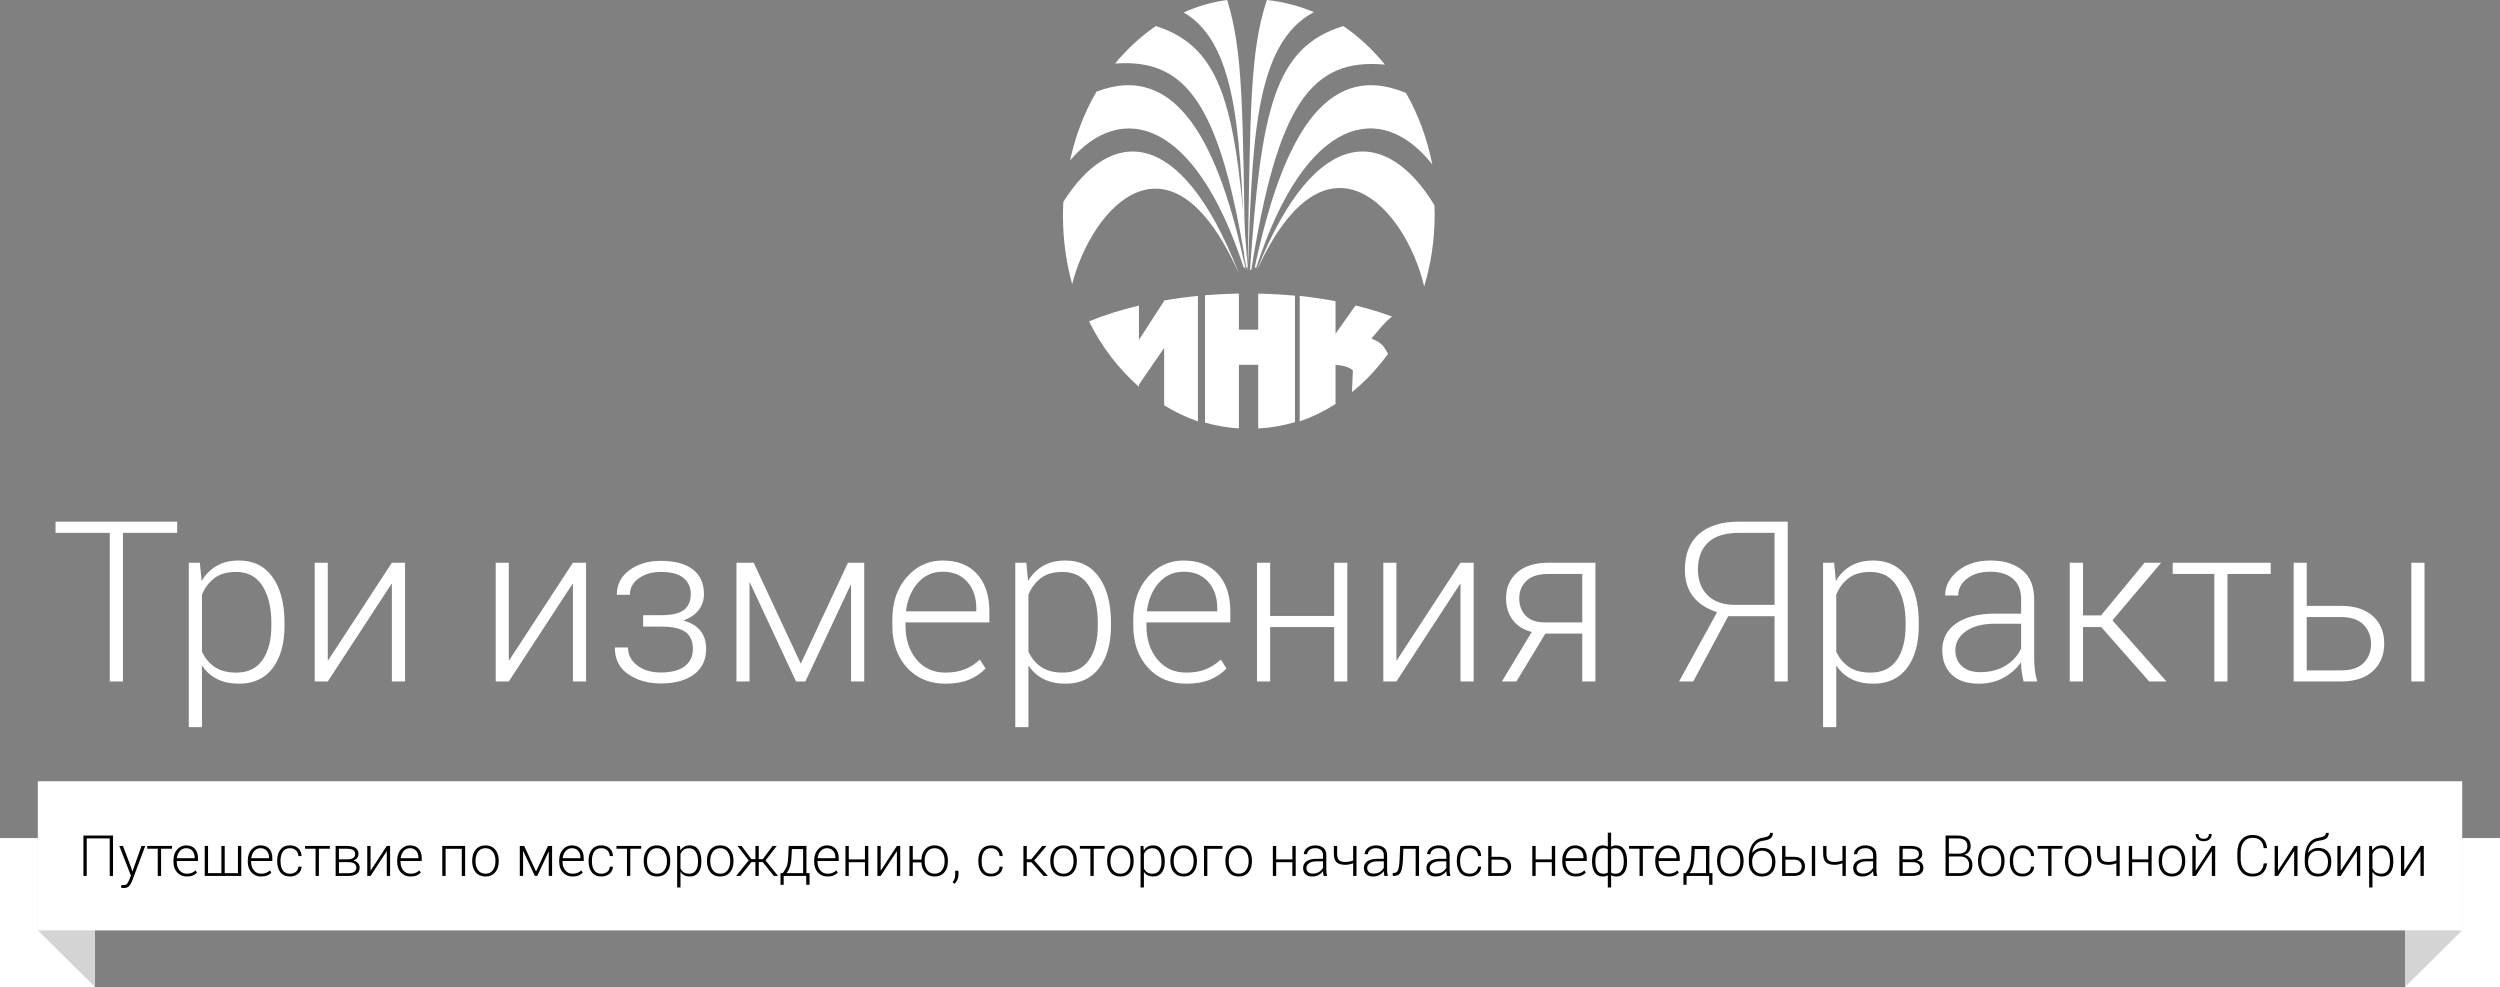 <?xml version="1.0" encoding="UTF-8"?>
<svg width="1056px" height="417px" viewBox="0 0 1056 417" version="1.1" xmlns="http://www.w3.org/2000/svg" xmlns:xlink="http://www.w3.org/1999/xlink">
    <rect x="0" y="0" width="1056" height="417" fill="#808080" stroke="none"/>
    <!-- Generator: Sketch 3.8.3 (29802) - http://www.bohemiancoding.com/sketch -->
    <title>logo_title</title>
    <desc>Created with Sketch.</desc>
    <defs></defs>
    <g id="new" stroke="none" stroke-width="1" fill="none" fill-rule="evenodd">
        <g id="logo_title">
            <g id="logo_left_inv" transform="translate(449, 0)" fill="#FFFFFF">
                <path d="M42.729,126.917 L42.729,127.125 L32.086,143.585 L32.086,129.079 C24.39,130.895 17.3,133.136 11,135.751 C16.368,146.522 23.559,155.913 32.086,163.366 L32.086,162.452 L42.729,146.984 L42.729,171.207 C47.251,173.985 52.021,176.258 57,178 L57,125 C52.097,125.482 47.33,126.128 42.729,126.917" id="Fill-2"></path>
                <path d="M82.465,124.02 L82.465,139.256 L74.306,139.256 L74.306,124 C69.438,124.085 64.664,124.31 60,124.687 L60,178.514 C64.619,179.823 69.398,180.656 74.306,180.962 L74.306,154.091 L82.465,154.091 L82.465,181 C87.8,180.708 92.992,179.792 98,178.31 L98,124.891 C92.954,124.436 87.773,124.132 82.465,124.02" id="Fill-3"></path>
                <path d="M122.448,156.611 L122.077,165.629 C127.74,161.053 132.855,155.612 137.308,149.471 C135.628,146.391 134.659,144.651 130.261,143.014 C133.947,138.776 135.497,136.454 139,133.695 C134.208,131.935 129.048,130.373 123.573,129.04 L115.13,140.959 L115.13,127.225 C110.278,126.301 105.218,125.555 100,125 L100,178 C105.297,176.162 110.363,173.703 115.13,170.652 L115.13,154.121 C118.442,154.309 121.202,155.212 122.448,156.445 L122.448,156.611" id="Fill-4"></path>
                <path d="M78.079,114 C80.071,61.201 80.492,18.51 106,5.112 C99.698,2.492 93.035,0.751 86.112,0 C78.959,21.923 79.163,45.324 78,114 L78.079,114" id="Fill-5"></path>
                <path d="M79,114 L79.546,114 C90.613,44.397 104.713,24.352 136,27.301 C130.853,20.952 124.935,15.449 118.416,11 C89.192,19.975 83.74,46.316 79,114" id="Fill-6"></path>
                <path d="M76.928,114 L77,114 C75.908,45.384 76.097,21.921 69.369,0 C62.976,0.845 56.821,2.641 51,5.255 C74.658,18.954 75.056,61.494 76.928,114" id="Fill-7"></path>
                <path d="M81,113 L81.657,113 C102.647,48.546 134.578,42.234 156,69.476 C153.873,58.53 150.048,48.322 144.873,39.254 C110.05,24.763 92.202,60.327 81,113" id="Fill-8"></path>
                <path d="M156.923,86.724 C137.124,54.087 107.084,51.319 82,113.793 L82.092,113.793 C111.231,50.446 144.787,87.871 152.565,121 C155.441,111.494 157,101.281 157,90.648 C157,89.325 156.974,88.031 156.923,86.724" id="Fill-9"></path>
                <path d="M74,114.657 C49.368,52.306 19.973,53.83 0.152,85.264 C0.055,87.201 0,89.145 0,91.112 C0,101.191 1.364,110.901 3.869,120 C12.481,86.83 45.321,51.489 73.908,114.657 L74,114.657" id="Fill-10"></path>
                <path d="M77.46,113 L78,113 C73.286,46.395 67.885,20.128 39.225,11 C32.859,15.361 27.062,20.703 22,26.858 C52.587,24.516 66.501,44.758 77.46,113" id="Fill-11"></path>
                <path d="M76.338,113 L77,113 C65.876,61.017 48.273,25.707 14.154,38.706 C9.066,47.451 5.259,57.24 3,67.76 C24.518,42.548 55.691,49.953 76.338,113" id="Fill-12"></path>
            </g>
            <path d="M74.836,225.08 L51.93,225.08 L51.93,287.861 L46.366,287.861 L46.366,225.08 L23.461,225.08 L23.461,220.35 L74.836,220.35 L74.836,225.08 Z M120.183,264.167 C120.183,271.802 118.514,277.815 115.175,282.204 C111.837,286.594 107.123,288.788 101.033,288.788 C97.448,288.788 94.364,288.147 91.783,286.864 C89.202,285.581 87.092,283.719 85.454,281.277 L85.315,281.323 L85.315,307.15 L79.751,307.15 L79.751,237.692 L84.434,237.692 L85.129,245.249 L85.222,245.296 C86.891,242.545 89.017,240.435 91.598,238.967 C94.179,237.498 97.293,236.764 100.941,236.764 C107.092,236.764 111.837,239.121 115.175,243.835 C118.514,248.549 120.183,255.002 120.183,263.194 L120.183,264.167 Z M114.619,263.194 C114.619,256.702 113.375,251.478 110.886,247.521 C108.398,243.565 104.666,241.586 99.689,241.586 C95.887,241.586 92.842,242.46 90.554,244.206 C88.267,245.953 86.52,248.279 85.315,251.184 L85.315,275.249 C86.613,278.062 88.437,280.241 90.786,281.787 C93.136,283.332 96.134,284.105 99.781,284.105 C104.727,284.105 108.437,282.32 110.91,278.75 C113.383,275.18 114.619,270.319 114.619,264.167 L114.619,263.194 Z M165.53,237.692 L171.094,237.692 L171.094,287.861 L165.53,287.861 L165.53,246.64 L165.391,246.594 L138.452,287.861 L132.934,287.861 L132.934,237.692 L138.452,237.692 L138.452,278.912 L138.591,278.958 L165.53,237.692 Z M241.99,237.692 L247.554,237.692 L247.554,287.861 L241.99,287.861 L241.99,246.64 L241.851,246.594 L214.911,287.861 L209.394,287.861 L209.394,237.692 L214.911,237.692 L214.911,278.912 L215.051,278.958 L241.99,237.692 Z M297.352,251.045 C297.352,253.518 296.618,255.713 295.15,257.63 C293.682,259.546 291.588,261.014 288.867,262.034 L288.867,262.174 C292.02,263.07 294.377,264.515 295.938,266.509 C297.499,268.503 298.28,271.03 298.28,274.09 C298.28,278.758 296.557,282.359 293.11,284.893 C289.663,287.428 285.003,288.696 279.13,288.696 C273.844,288.696 269.285,287.413 265.452,284.847 C261.619,282.281 259.702,278.495 259.702,273.487 L265.266,273.487 C265.266,276.516 266.557,279.036 269.138,281.045 C271.719,283.054 275.05,284.059 279.13,284.059 C283.551,284.059 286.912,283.178 289.215,281.416 C291.518,279.654 292.669,277.243 292.669,274.183 C292.669,270.813 291.603,268.387 289.47,266.903 C287.337,265.419 283.952,264.677 279.316,264.677 L271.665,264.677 L271.665,259.855 L279.316,259.855 C283.798,259.855 286.997,259.106 288.914,257.606 C290.83,256.107 291.788,253.889 291.788,250.953 C291.788,248.14 290.776,245.875 288.751,244.16 C286.727,242.444 283.52,241.586 279.13,241.586 C275.452,241.586 272.353,242.483 269.834,244.276 C267.314,246.069 266.055,248.387 266.055,251.231 L260.537,251.231 C260.537,246.903 262.322,243.433 265.892,240.821 C269.463,238.209 273.875,236.903 279.13,236.903 C284.972,236.903 289.47,238.101 292.623,240.497 C295.776,242.892 297.352,246.409 297.352,251.045 L297.352,251.045 Z M338.248,280.349 L358.186,237.692 L365.049,237.692 L365.049,287.861 L359.485,287.861 L359.485,247.011 L359.346,246.965 L340.196,287.861 L336.255,287.861 L316.734,246.038 L316.595,246.084 L316.595,287.861 L311.077,287.861 L311.077,237.692 L318.357,237.692 L338.248,280.349 Z M399.314,288.788 C392.637,288.788 387.235,286.524 383.109,281.996 C378.982,277.467 376.919,271.555 376.919,264.26 L376.919,261.71 C376.919,254.384 378.967,248.395 383.062,243.743 C387.158,239.09 392.189,236.764 398.155,236.764 C404.43,236.764 409.291,238.673 412.737,242.491 C416.184,246.308 417.907,251.54 417.907,258.186 L417.907,262.915 L382.483,262.915 L382.483,264.26 C382.483,270.01 384.013,274.754 387.073,278.495 C390.133,282.235 394.214,284.105 399.314,284.105 C402.374,284.105 405.056,283.665 407.359,282.784 C409.662,281.903 411.849,280.504 413.92,278.588 L416.285,282.39 C414.399,284.368 412.096,285.929 409.376,287.073 C406.656,288.216 403.302,288.788 399.314,288.788 L399.314,288.788 Z M398.155,241.494 C393.982,241.494 390.512,243.047 387.746,246.154 C384.979,249.26 383.287,253.286 382.668,258.232 L412.39,258.232 L412.39,256.841 C412.39,252.39 411.138,248.719 408.634,245.829 C406.13,242.939 402.637,241.494 398.155,241.494 L398.155,241.494 Z M469.282,264.167 C469.282,271.802 467.613,277.815 464.275,282.204 C460.936,286.594 456.222,288.788 450.133,288.788 C446.547,288.788 443.464,288.147 440.882,286.864 C438.301,285.581 436.192,283.719 434.553,281.277 L434.414,281.323 L434.414,307.15 L428.85,307.15 L428.85,237.692 L433.533,237.692 L434.229,245.249 L434.321,245.296 C435.991,242.545 438.116,240.435 440.697,238.967 C443.278,237.498 446.392,236.764 450.04,236.764 C456.191,236.764 460.936,239.121 464.275,243.835 C467.613,248.549 469.282,255.002 469.282,263.194 L469.282,264.167 Z M463.718,263.194 C463.718,256.702 462.474,251.478 459.986,247.521 C457.497,243.565 453.765,241.586 448.788,241.586 C444.986,241.586 441.941,242.46 439.654,244.206 C437.366,245.953 435.62,248.279 434.414,251.184 L434.414,275.249 C435.712,278.062 437.536,280.241 439.886,281.787 C442.235,283.332 445.233,284.105 448.881,284.105 C453.827,284.105 457.536,282.32 460.009,278.75 C462.482,275.18 463.718,270.319 463.718,264.167 L463.718,263.194 Z M501.09,288.788 C494.413,288.788 489.012,286.524 484.885,281.996 C480.758,277.467 478.695,271.555 478.695,264.26 L478.695,261.71 C478.695,254.384 480.743,248.395 484.839,243.743 C488.934,239.09 493.965,236.764 499.931,236.764 C506.206,236.764 511.067,238.673 514.514,242.491 C517.96,246.308 519.684,251.54 519.684,258.186 L519.684,262.915 L484.259,262.915 L484.259,264.26 C484.259,270.01 485.789,274.754 488.849,278.495 C491.91,282.235 495.99,284.105 501.09,284.105 C504.151,284.105 506.832,283.665 509.135,282.784 C511.438,281.903 513.625,280.504 515.696,278.588 L518.061,282.39 C516.175,284.368 513.872,285.929 511.152,287.073 C508.432,288.216 505.078,288.788 501.09,288.788 L501.09,288.788 Z M499.931,241.494 C495.758,241.494 492.288,243.047 489.522,246.154 C486.755,249.26 485.063,253.286 484.444,258.232 L514.166,258.232 L514.166,256.841 C514.166,252.39 512.914,248.719 510.41,245.829 C507.906,242.939 504.413,241.494 499.931,241.494 L499.931,241.494 Z M569.111,287.861 L563.547,287.861 L563.547,264.863 L536.515,264.863 L536.515,287.861 L530.951,287.861 L530.951,237.692 L536.515,237.692 L536.515,260.18 L563.547,260.18 L563.547,237.692 L569.111,237.692 L569.111,287.861 Z M616.916,237.692 L622.48,237.692 L622.48,287.861 L616.916,287.861 L616.916,246.64 L616.777,246.594 L589.837,287.861 L584.32,287.861 L584.32,237.692 L589.837,237.692 L589.837,278.912 L589.976,278.958 L616.916,237.692 Z M673.901,237.692 L673.901,287.861 L668.337,287.861 L668.337,267.645 L652.758,267.645 L640.517,287.861 L634.396,287.861 L647.008,266.949 C643.484,266.022 640.795,264.314 638.94,261.826 C637.086,259.337 636.158,256.285 636.158,252.668 C636.158,248.186 637.719,244.569 640.841,241.818 C643.963,239.067 648.399,237.692 654.149,237.692 L673.901,237.692 Z M641.722,252.761 C641.722,255.667 642.619,258.085 644.412,260.017 C646.204,261.949 648.956,262.915 652.665,262.915 L668.337,262.915 L668.337,242.421 L654.149,242.421 C649.914,242.421 646.784,243.402 644.759,245.365 C642.735,247.328 641.722,249.793 641.722,252.761 L641.722,252.761 Z M715.214,287.861 L709.233,287.861 L725.276,258.603 C720.763,257.119 717.371,254.878 715.099,251.88 C712.827,248.882 711.691,245.141 711.691,240.659 C711.691,234.075 713.677,229.044 717.649,225.567 C721.621,222.089 727.254,220.35 734.55,220.35 L755.137,220.35 L755.137,287.861 L749.573,287.861 L749.573,260.272 L730.006,260.272 L715.214,287.861 Z M749.573,225.08 L734.55,225.08 C728.769,225.08 724.434,226.424 721.544,229.114 C718.653,231.803 717.208,235.62 717.208,240.566 C717.208,245.11 718.568,248.735 721.289,251.439 C724.009,254.144 727.904,255.497 732.973,255.497 L749.573,255.497 L749.573,225.08 Z M810.499,264.167 C810.499,271.802 808.83,277.815 805.492,282.204 C802.153,286.594 797.439,288.788 791.35,288.788 C787.764,288.788 784.68,288.147 782.099,286.864 C779.518,285.581 777.408,283.719 775.77,281.277 L775.631,281.323 L775.631,307.15 L770.067,307.15 L770.067,237.692 L774.75,237.692 L775.446,245.249 L775.538,245.296 C777.208,242.545 779.333,240.435 781.914,238.967 C784.495,237.498 787.609,236.764 791.257,236.764 C797.408,236.764 802.153,239.121 805.492,243.835 C808.83,248.549 810.499,255.002 810.499,263.194 L810.499,264.167 Z M804.935,263.194 C804.935,256.702 803.691,251.478 801.203,247.521 C798.714,243.565 794.982,241.586 790.005,241.586 C786.203,241.586 783.158,242.46 780.871,244.206 C778.583,245.953 776.837,248.279 775.631,251.184 L775.631,275.249 C776.929,278.062 778.753,280.241 781.102,281.787 C783.452,283.332 786.45,284.105 790.098,284.105 C795.043,284.105 798.753,282.32 801.226,278.75 C803.699,275.18 804.935,270.319 804.935,264.167 L804.935,263.194 Z M854.734,287.861 C854.363,286.13 854.1,284.677 853.945,283.502 C853.791,282.328 853.714,281.138 853.714,279.932 L853.574,279.886 C851.751,282.482 849.324,284.615 846.295,286.284 C843.265,287.954 839.788,288.788 835.862,288.788 C830.885,288.788 827.068,287.521 824.409,284.986 C821.751,282.451 820.422,278.958 820.422,274.507 C820.422,269.778 822.392,266.045 826.334,263.31 C830.275,260.574 835.708,259.206 842.632,259.206 L853.714,259.206 L853.714,252.993 C853.714,249.345 852.578,246.517 850.306,244.508 C848.034,242.498 844.796,241.494 840.592,241.494 C836.635,241.494 833.405,242.46 830.901,244.392 C828.397,246.324 827.145,248.712 827.145,251.555 L821.627,251.509 C821.627,247.552 823.412,244.106 826.983,241.169 C830.553,238.233 835.167,236.764 840.823,236.764 C846.48,236.764 850.962,238.148 854.27,240.914 C857.577,243.681 859.231,247.738 859.231,253.086 L859.231,277.753 C859.231,279.546 859.324,281.261 859.509,282.9 C859.695,284.538 860.035,286.192 860.53,287.861 L854.734,287.861 Z M836.511,283.92 C840.592,283.92 844.139,283 847.153,281.161 C850.166,279.322 852.353,276.918 853.714,273.951 L853.714,263.472 L842.539,263.472 C837.408,263.472 833.358,264.531 830.391,266.648 C827.423,268.765 825.94,271.447 825.94,274.693 C825.94,277.444 826.859,279.669 828.698,281.37 C830.538,283.07 833.142,283.92 836.511,283.92 L836.511,283.92 Z M887.562,264.863 L879.865,264.863 L879.865,287.861 L874.254,287.861 L874.254,237.692 L879.865,237.692 L879.865,259.948 L887.469,259.948 L905.877,237.692 L912.878,237.692 L892.291,262.034 L915.15,287.861 L907.824,287.861 L887.562,264.863 Z M959.153,242.421 L940.884,242.421 L940.884,287.861 L935.32,287.861 L935.32,242.421 L917.747,242.421 L917.747,237.692 L959.153,237.692 L959.153,242.421 Z M974.361,255.914 L988.735,255.914 C994.639,255.914 999.175,257.367 1002.344,260.272 C1005.512,263.178 1007.097,267.027 1007.097,271.818 C1007.097,276.64 1005.505,280.519 1002.321,283.456 C999.137,286.393 994.608,287.861 988.735,287.861 L968.843,287.861 L968.843,237.692 L974.361,237.692 L974.361,255.914 Z M974.361,260.643 L974.361,283.178 L988.735,283.178 C993.125,283.178 996.355,282.119 998.426,280.002 C1000.497,277.884 1001.532,275.187 1001.532,271.911 C1001.532,268.758 1000.489,266.092 998.403,263.912 C996.316,261.733 993.094,260.643 988.735,260.643 L974.361,260.643 Z M1024.113,287.861 L1018.549,287.861 L1018.549,237.692 L1024.113,237.692 L1024.113,287.861 Z" id="Три-измерения-Яракты" fill="#FFFFFF"></path>
            <g id="Group-3" transform="translate(0, 330)">
                <g id="Group-2">
                    <rect id="Rectangle-43" fill="#FFFFFF" x="0" y="24" width="40" height="63"></rect>
                    <polygon id="Rectangle-43" fill="#D4D4D4" points="40 23.793 40 86.793 16 63 16 0"></polygon>
                </g>
                <g id="Group-2" transform="translate(1036, 43.5) scale(-1, 1) translate(-1036, -43.5) translate(1016, 0)">
                    <rect id="Rectangle-43" fill="#FFFFFF" x="0" y="24" width="40" height="63"></rect>
                    <polygon id="Rectangle-43" fill="#D4D4D4" points="40 23.793 40 86.793 16 63 16 0"></polygon>
                </g>
                <rect id="Rectangle-43" fill="#FFFFFF" x="16" y="0" width="1024" height="63"></rect>
                <path d="M47.742,40 L46.348,40 L46.348,24.133 L36.633,24.133 L36.633,40 L35.238,40 L35.238,22.938 L47.742,22.938 L47.742,40 Z M55.43,36.566 L55.898,38.125 L55.934,38.125 L59.777,27.32 L61.348,27.32 L55.84,42.027 C55.504,42.91 55.08,43.646 54.568,44.236 C54.057,44.826 53.289,45.121 52.266,45.121 C52.102,45.121 51.904,45.104 51.674,45.068 C51.443,45.033 51.27,44.996 51.152,44.957 L51.316,43.785 C51.41,43.801 51.561,43.818 51.768,43.838 C51.975,43.857 52.125,43.867 52.219,43.867 C52.852,43.867 53.326,43.689 53.643,43.334 C53.959,42.979 54.285,42.383 54.621,41.547 L55.289,39.836 L50.391,27.32 L51.949,27.32 L55.43,36.566 Z M72.656,28.516 L68.039,28.516 L68.039,40 L66.633,40 L66.633,28.516 L62.191,28.516 L62.191,27.32 L72.656,27.32 L72.656,28.516 Z M78.926,40.234 C77.238,40.234 75.873,39.662 74.83,38.518 C73.787,37.373 73.266,35.879 73.266,34.035 L73.266,33.391 C73.266,31.539 73.783,30.025 74.818,28.85 C75.854,27.674 77.125,27.086 78.633,27.086 C80.219,27.086 81.447,27.568 82.318,28.533 C83.189,29.498 83.625,30.82 83.625,32.5 L83.625,33.695 L74.672,33.695 L74.672,34.035 C74.672,35.488 75.059,36.687 75.832,37.633 C76.605,38.578 77.637,39.051 78.926,39.051 C79.699,39.051 80.377,38.939 80.959,38.717 C81.541,38.494 82.094,38.141 82.617,37.656 L83.215,38.617 C82.738,39.117 82.156,39.512 81.469,39.801 C80.781,40.09 79.934,40.234 78.926,40.234 L78.926,40.234 Z M78.633,28.281 C77.578,28.281 76.701,28.674 76.002,29.459 C75.303,30.244 74.875,31.262 74.719,32.512 L82.23,32.512 L82.23,32.16 C82.23,31.035 81.914,30.107 81.281,29.377 C80.648,28.646 79.766,28.281 78.633,28.281 L78.633,28.281 Z M87.879,27.32 L87.879,38.816 L93.516,38.816 L93.516,27.32 L94.922,27.32 L94.922,38.816 L100.512,38.816 L100.512,27.32 L101.918,27.32 L101.918,40 L86.473,40 L86.473,27.32 L87.879,27.32 Z M110.332,40.234 C108.645,40.234 107.279,39.662 106.236,38.518 C105.193,37.373 104.672,35.879 104.672,34.035 L104.672,33.391 C104.672,31.539 105.189,30.025 106.225,28.85 C107.26,27.674 108.531,27.086 110.039,27.086 C111.625,27.086 112.854,27.568 113.725,28.533 C114.596,29.498 115.031,30.82 115.031,32.5 L115.031,33.695 L106.078,33.695 L106.078,34.035 C106.078,35.488 106.465,36.687 107.238,37.633 C108.012,38.578 109.043,39.051 110.332,39.051 C111.105,39.051 111.783,38.939 112.365,38.717 C112.947,38.494 113.5,38.141 114.023,37.656 L114.621,38.617 C114.145,39.117 113.563,39.512 112.875,39.801 C112.187,40.09 111.34,40.234 110.332,40.234 L110.332,40.234 Z M110.039,28.281 C108.984,28.281 108.107,28.674 107.408,29.459 C106.709,30.244 106.281,31.262 106.125,32.512 L113.637,32.512 L113.637,32.16 C113.637,31.035 113.32,30.107 112.688,29.377 C112.055,28.646 111.172,28.281 110.039,28.281 L110.039,28.281 Z M122.508,39.051 C123.461,39.051 124.275,38.793 124.951,38.277 C125.627,37.762 125.988,37.031 126.035,36.086 L127.383,36.086 C127.344,37.305 126.855,38.301 125.918,39.074 C124.98,39.848 123.844,40.234 122.508,40.234 C120.75,40.234 119.408,39.654 118.482,38.494 C117.557,37.334 117.094,35.805 117.094,33.906 L117.094,33.414 C117.094,31.531 117.557,30.006 118.482,28.838 C119.408,27.67 120.746,27.086 122.496,27.086 C123.902,27.086 125.059,27.492 125.965,28.305 C126.871,29.117 127.344,30.215 127.383,31.598 L126.035,31.598 C125.996,30.582 125.645,29.775 124.98,29.178 C124.316,28.58 123.488,28.281 122.496,28.281 C121.105,28.281 120.092,28.762 119.455,29.723 C118.818,30.684 118.5,31.914 118.5,33.414 L118.5,33.906 C118.5,35.438 118.818,36.678 119.455,37.627 C120.092,38.576 121.109,39.051 122.508,39.051 L122.508,39.051 Z M139.324,28.516 L134.707,28.516 L134.707,40 L133.301,40 L133.301,28.516 L128.859,28.516 L128.859,27.32 L139.324,27.32 L139.324,28.516 Z M141.773,40 L141.773,27.32 L146.426,27.32 C148.035,27.32 149.27,27.598 150.129,28.152 C150.988,28.707 151.418,29.559 151.418,30.707 C151.418,31.363 151.229,31.934 150.85,32.418 C150.471,32.902 149.934,33.25 149.238,33.461 L149.238,33.496 C150.051,33.645 150.701,33.994 151.189,34.545 C151.678,35.096 151.922,35.742 151.922,36.484 C151.922,37.656 151.51,38.535 150.686,39.121 C149.861,39.707 148.711,40 147.234,40 L141.773,40 Z M143.168,34.164 L143.168,38.828 L147.234,38.828 C148.305,38.828 149.121,38.629 149.684,38.23 C150.246,37.832 150.527,37.242 150.527,36.461 C150.527,35.742 150.242,35.18 149.672,34.773 C149.102,34.367 148.289,34.164 147.234,34.164 L143.168,34.164 Z M143.168,32.992 L146.719,32.992 C147.82,32.977 148.646,32.783 149.197,32.412 C149.748,32.041 150.023,31.484 150.023,30.742 C150.023,29.977 149.727,29.414 149.133,29.055 C148.539,28.695 147.637,28.516 146.426,28.516 L143.168,28.516 L143.168,32.992 Z M163.371,27.32 L164.777,27.32 L164.777,40 L163.371,40 L163.371,29.582 L163.336,29.57 L156.527,40 L155.133,40 L155.133,27.32 L156.527,27.32 L156.527,37.738 L156.562,37.75 L163.371,27.32 Z M173.438,40.234 C171.75,40.234 170.385,39.662 169.342,38.518 C168.299,37.373 167.777,35.879 167.777,34.035 L167.777,33.391 C167.777,31.539 168.295,30.025 169.33,28.85 C170.365,27.674 171.637,27.086 173.145,27.086 C174.73,27.086 175.959,27.568 176.83,28.533 C177.701,29.498 178.137,30.82 178.137,32.5 L178.137,33.695 L169.184,33.695 L169.184,34.035 C169.184,35.488 169.57,36.687 170.344,37.633 C171.117,38.578 172.148,39.051 173.438,39.051 C174.211,39.051 174.889,38.939 175.471,38.717 C176.053,38.494 176.605,38.141 177.129,37.656 L177.727,38.617 C177.25,39.117 176.668,39.512 175.98,39.801 C175.293,40.09 174.445,40.234 173.438,40.234 L173.438,40.234 Z M173.145,28.281 C172.09,28.281 171.213,28.674 170.514,29.459 C169.814,30.244 169.387,31.262 169.23,32.512 L176.742,32.512 L176.742,32.16 C176.742,31.035 176.426,30.107 175.793,29.377 C175.16,28.646 174.277,28.281 173.145,28.281 L173.145,28.281 Z M196.465,40 L195.059,40 L195.059,28.527 L188.227,28.527 L188.227,40 L186.82,40 L186.82,27.32 L196.465,27.32 L196.465,40 Z M199.453,33.473 C199.453,31.566 199.957,30.025 200.965,28.85 C201.973,27.674 203.336,27.086 205.055,27.086 C206.781,27.086 208.148,27.674 209.156,28.85 C210.164,30.025 210.668,31.566 210.668,33.473 L210.668,33.859 C210.668,35.773 210.166,37.314 209.162,38.482 C208.158,39.65 206.797,40.234 205.078,40.234 C203.344,40.234 201.973,39.65 200.965,38.482 C199.957,37.314 199.453,35.773 199.453,33.859 L199.453,33.473 Z M200.859,33.859 C200.859,35.359 201.225,36.6 201.955,37.58 C202.686,38.561 203.727,39.051 205.078,39.051 C206.414,39.051 207.447,38.561 208.178,37.58 C208.908,36.6 209.273,35.359 209.273,33.859 L209.273,33.473 C209.273,32.004 208.904,30.771 208.166,29.775 C207.428,28.779 206.391,28.281 205.055,28.281 C203.711,28.281 202.676,28.779 201.949,29.775 C201.223,30.771 200.859,32.004 200.859,33.473 L200.859,33.859 Z M226.43,38.102 L231.469,27.32 L233.203,27.32 L233.203,40 L231.797,40 L231.797,29.676 L231.762,29.664 L226.922,40 L225.926,40 L220.992,29.43 L220.957,29.441 L220.957,40 L219.562,40 L219.562,27.32 L221.402,27.32 L226.43,38.102 Z M241.863,40.234 C240.176,40.234 238.811,39.662 237.768,38.518 C236.725,37.373 236.203,35.879 236.203,34.035 L236.203,33.391 C236.203,31.539 236.721,30.025 237.756,28.85 C238.791,27.674 240.062,27.086 241.57,27.086 C243.156,27.086 244.385,27.568 245.256,28.533 C246.127,29.498 246.562,30.82 246.562,32.5 L246.562,33.695 L237.609,33.695 L237.609,34.035 C237.609,35.488 237.996,36.687 238.77,37.633 C239.543,38.578 240.574,39.051 241.863,39.051 C242.637,39.051 243.314,38.939 243.896,38.717 C244.479,38.494 245.031,38.141 245.555,37.656 L246.152,38.617 C245.676,39.117 245.094,39.512 244.406,39.801 C243.719,40.09 242.871,40.234 241.863,40.234 L241.863,40.234 Z M241.57,28.281 C240.516,28.281 239.639,28.674 238.939,29.459 C238.24,30.244 237.813,31.262 237.656,32.512 L245.168,32.512 L245.168,32.16 C245.168,31.035 244.852,30.107 244.219,29.377 C243.586,28.646 242.703,28.281 241.57,28.281 L241.57,28.281 Z M254.039,39.051 C254.992,39.051 255.807,38.793 256.482,38.277 C257.158,37.762 257.52,37.031 257.566,36.086 L258.914,36.086 C258.875,37.305 258.387,38.301 257.449,39.074 C256.512,39.848 255.375,40.234 254.039,40.234 C252.281,40.234 250.939,39.654 250.014,38.494 C249.088,37.334 248.625,35.805 248.625,33.906 L248.625,33.414 C248.625,31.531 249.088,30.006 250.014,28.838 C250.939,27.67 252.277,27.086 254.027,27.086 C255.434,27.086 256.59,27.492 257.496,28.305 C258.402,29.117 258.875,30.215 258.914,31.598 L257.566,31.598 C257.527,30.582 257.176,29.775 256.512,29.178 C255.848,28.58 255.02,28.281 254.027,28.281 C252.637,28.281 251.623,28.762 250.986,29.723 C250.35,30.684 250.031,31.914 250.031,33.414 L250.031,33.906 C250.031,35.438 250.35,36.678 250.986,37.627 C251.623,38.576 252.641,39.051 254.039,39.051 L254.039,39.051 Z M270.855,28.516 L266.238,28.516 L266.238,40 L264.832,40 L264.832,28.516 L260.391,28.516 L260.391,27.32 L270.855,27.32 L270.855,28.516 Z M271.898,33.473 C271.898,31.566 272.402,30.025 273.41,28.85 C274.418,27.674 275.781,27.086 277.5,27.086 C279.227,27.086 280.594,27.674 281.602,28.85 C282.609,30.025 283.113,31.566 283.113,33.473 L283.113,33.859 C283.113,35.773 282.611,37.314 281.607,38.482 C280.604,39.65 279.242,40.234 277.523,40.234 C275.789,40.234 274.418,39.65 273.41,38.482 C272.402,37.314 271.898,35.773 271.898,33.859 L271.898,33.473 Z M273.305,33.859 C273.305,35.359 273.67,36.6 274.4,37.58 C275.131,38.561 276.172,39.051 277.523,39.051 C278.859,39.051 279.893,38.561 280.623,37.58 C281.354,36.6 281.719,35.359 281.719,33.859 L281.719,33.473 C281.719,32.004 281.35,30.771 280.611,29.775 C279.873,28.779 278.836,28.281 277.5,28.281 C276.156,28.281 275.121,28.779 274.395,29.775 C273.668,30.771 273.305,32.004 273.305,33.473 L273.305,33.859 Z M296.25,34.012 C296.25,35.941 295.828,37.461 294.984,38.57 C294.141,39.68 292.949,40.234 291.41,40.234 C290.504,40.234 289.725,40.072 289.072,39.748 C288.42,39.424 287.887,38.953 287.473,38.336 L287.438,38.348 L287.438,44.875 L286.031,44.875 L286.031,27.32 L287.215,27.32 L287.391,29.23 L287.414,29.242 C287.836,28.547 288.373,28.014 289.025,27.643 C289.678,27.271 290.465,27.086 291.387,27.086 C292.941,27.086 294.141,27.682 294.984,28.873 C295.828,30.064 296.25,31.695 296.25,33.766 L296.25,34.012 Z M294.844,33.766 C294.844,32.125 294.529,30.805 293.9,29.805 C293.271,28.805 292.328,28.305 291.07,28.305 C290.109,28.305 289.34,28.525 288.762,28.967 C288.184,29.408 287.742,29.996 287.438,30.73 L287.438,36.812 C287.766,37.523 288.227,38.074 288.82,38.465 C289.414,38.855 290.172,39.051 291.094,39.051 C292.344,39.051 293.281,38.6 293.906,37.697 C294.531,36.795 294.844,35.566 294.844,34.012 L294.844,33.766 Z M298.617,33.473 C298.617,31.566 299.121,30.025 300.129,28.85 C301.137,27.674 302.5,27.086 304.219,27.086 C305.945,27.086 307.312,27.674 308.32,28.85 C309.328,30.025 309.832,31.566 309.832,33.473 L309.832,33.859 C309.832,35.773 309.33,37.314 308.326,38.482 C307.322,39.65 305.961,40.234 304.242,40.234 C302.508,40.234 301.137,39.65 300.129,38.482 C299.121,37.314 298.617,35.773 298.617,33.859 L298.617,33.473 Z M300.023,33.859 C300.023,35.359 300.389,36.6 301.119,37.58 C301.85,38.561 302.891,39.051 304.242,39.051 C305.578,39.051 306.611,38.561 307.342,37.58 C308.072,36.6 308.438,35.359 308.438,33.859 L308.438,33.473 C308.438,32.004 308.068,30.771 307.33,29.775 C306.592,28.779 305.555,28.281 304.219,28.281 C302.875,28.281 301.84,28.779 301.113,29.775 C300.387,30.771 300.023,32.004 300.023,33.473 L300.023,33.859 Z M322.184,34.141 L320.496,34.141 L320.496,40 L319.09,40 L319.09,34.141 L317.414,34.141 L312.727,40 L310.945,40 L316.242,33.426 L311.531,27.32 L313.23,27.32 L317.391,32.887 L319.09,32.887 L319.09,27.32 L320.496,27.32 L320.496,32.887 L322.207,32.887 L326.367,27.32 L328.09,27.32 L323.355,33.438 L328.664,40 L326.871,40 L322.184,34.141 Z M330.609,38.816 C331.297,37.957 331.836,37.078 332.227,36.18 C332.617,35.281 332.855,33.855 332.941,31.902 L333.152,27.32 L340.641,27.32 L340.641,38.816 L341.953,38.816 L341.953,43.727 L340.559,43.727 L340.559,40 L331.031,40 L331.031,43.727 L329.684,43.727 L329.695,38.816 L330.609,38.816 Z M334.336,31.902 C334.266,33.59 334.047,34.98 333.68,36.074 C333.312,37.168 332.828,38.082 332.227,38.816 L339.234,38.816 L339.234,28.633 L334.488,28.633 L334.336,31.902 Z M349.57,40.234 C347.883,40.234 346.518,39.662 345.475,38.518 C344.432,37.373 343.91,35.879 343.91,34.035 L343.91,33.391 C343.91,31.539 344.428,30.025 345.463,28.85 C346.498,27.674 347.77,27.086 349.277,27.086 C350.863,27.086 352.092,27.568 352.963,28.533 C353.834,29.498 354.27,30.82 354.27,32.5 L354.27,33.695 L345.316,33.695 L345.316,34.035 C345.316,35.488 345.703,36.687 346.477,37.633 C347.25,38.578 348.281,39.051 349.57,39.051 C350.344,39.051 351.021,38.939 351.604,38.717 C352.186,38.494 352.738,38.141 353.262,37.656 L353.859,38.617 C353.383,39.117 352.801,39.512 352.113,39.801 C351.426,40.09 350.578,40.234 349.57,40.234 L349.57,40.234 Z M349.277,28.281 C348.223,28.281 347.346,28.674 346.646,29.459 C345.947,30.244 345.52,31.262 345.363,32.512 L352.875,32.512 L352.875,32.16 C352.875,31.035 352.559,30.107 351.926,29.377 C351.293,28.646 350.41,28.281 349.277,28.281 L349.277,28.281 Z M366.762,40 L365.355,40 L365.355,34.188 L358.523,34.188 L358.523,40 L357.117,40 L357.117,27.32 L358.523,27.32 L358.523,33.004 L365.355,33.004 L365.355,27.32 L366.762,27.32 L366.762,40 Z M378.844,27.32 L380.25,27.32 L380.25,40 L378.844,40 L378.844,29.582 L378.809,29.57 L372,40 L370.605,40 L370.605,27.32 L372,27.32 L372,37.738 L372.035,37.75 L378.844,27.32 Z M385.559,33.098 L389.191,33.098 C389.262,31.293 389.795,29.84 390.791,28.738 C391.787,27.637 393.117,27.086 394.781,27.086 C396.508,27.086 397.875,27.674 398.883,28.85 C399.891,30.025 400.395,31.566 400.395,33.473 L400.395,33.859 C400.395,35.773 399.893,37.314 398.889,38.482 C397.885,39.65 396.523,40.234 394.805,40.234 C393.141,40.234 391.809,39.693 390.809,38.611 C389.809,37.529 389.27,36.086 389.191,34.281 L385.559,34.281 L385.559,40 L384.152,40 L384.152,27.32 L385.559,27.32 L385.559,33.098 Z M390.586,33.859 C390.586,35.359 390.951,36.6 391.682,37.58 C392.412,38.561 393.453,39.051 394.805,39.051 C396.141,39.051 397.174,38.561 397.904,37.58 C398.635,36.6 399,35.359 399,33.859 L399,33.473 C399,32.004 398.631,30.771 397.893,29.775 C397.154,28.779 396.117,28.281 394.781,28.281 C393.437,28.281 392.402,28.779 391.676,29.775 C390.949,30.771 390.586,32.004 390.586,33.473 L390.586,33.859 Z M404.859,39.438 C404.859,40.172 404.715,40.875 404.426,41.547 C404.137,42.219 403.734,42.801 403.219,43.293 L402.387,42.684 C402.762,42.16 403.035,41.648 403.207,41.148 C403.379,40.648 403.465,40.086 403.465,39.461 L403.465,37.797 L404.859,37.797 L404.859,39.438 Z M418.664,39.051 C419.617,39.051 420.432,38.793 421.107,38.277 C421.783,37.762 422.145,37.031 422.191,36.086 L423.539,36.086 C423.5,37.305 423.012,38.301 422.074,39.074 C421.137,39.848 420,40.234 418.664,40.234 C416.906,40.234 415.564,39.654 414.639,38.494 C413.713,37.334 413.25,35.805 413.25,33.906 L413.25,33.414 C413.25,31.531 413.713,30.006 414.639,28.838 C415.564,27.67 416.902,27.086 418.652,27.086 C420.059,27.086 421.215,27.492 422.121,28.305 C423.027,29.117 423.5,30.215 423.539,31.598 L422.191,31.598 C422.152,30.582 421.801,29.775 421.137,29.178 C420.473,28.58 419.645,28.281 418.652,28.281 C417.262,28.281 416.248,28.762 415.611,29.723 C414.975,30.684 414.656,31.914 414.656,33.414 L414.656,33.906 C414.656,35.438 414.975,36.678 415.611,37.627 C416.248,38.576 417.266,39.051 418.664,39.051 L418.664,39.051 Z M435.656,34.188 L433.711,34.188 L433.711,40 L432.293,40 L432.293,27.32 L433.711,27.32 L433.711,32.945 L435.633,32.945 L440.285,27.32 L442.055,27.32 L436.852,33.473 L442.629,40 L440.777,40 L435.656,34.188 Z M443.637,33.473 C443.637,31.566 444.141,30.025 445.148,28.85 C446.156,27.674 447.52,27.086 449.238,27.086 C450.965,27.086 452.332,27.674 453.34,28.85 C454.348,30.025 454.852,31.566 454.852,33.473 L454.852,33.859 C454.852,35.773 454.35,37.314 453.346,38.482 C452.342,39.65 450.98,40.234 449.262,40.234 C447.527,40.234 446.156,39.65 445.148,38.482 C444.141,37.314 443.637,35.773 443.637,33.859 L443.637,33.473 Z M445.043,33.859 C445.043,35.359 445.408,36.6 446.139,37.58 C446.869,38.561 447.91,39.051 449.262,39.051 C450.598,39.051 451.631,38.561 452.361,37.58 C453.092,36.6 453.457,35.359 453.457,33.859 L453.457,33.473 C453.457,32.004 453.088,30.771 452.35,29.775 C451.611,28.779 450.574,28.281 449.238,28.281 C447.895,28.281 446.859,28.779 446.133,29.775 C445.406,30.771 445.043,32.004 445.043,33.473 L445.043,33.859 Z M466.605,28.516 L461.988,28.516 L461.988,40 L460.582,40 L460.582,28.516 L456.141,28.516 L456.141,27.32 L466.605,27.32 L466.605,28.516 Z M467.648,33.473 C467.648,31.566 468.152,30.025 469.16,28.85 C470.168,27.674 471.531,27.086 473.25,27.086 C474.977,27.086 476.344,27.674 477.352,28.85 C478.359,30.025 478.863,31.566 478.863,33.473 L478.863,33.859 C478.863,35.773 478.361,37.314 477.357,38.482 C476.354,39.65 474.992,40.234 473.273,40.234 C471.539,40.234 470.168,39.65 469.16,38.482 C468.152,37.314 467.648,35.773 467.648,33.859 L467.648,33.473 Z M469.055,33.859 C469.055,35.359 469.42,36.6 470.15,37.58 C470.881,38.561 471.922,39.051 473.273,39.051 C474.609,39.051 475.643,38.561 476.373,37.58 C477.104,36.6 477.469,35.359 477.469,33.859 L477.469,33.473 C477.469,32.004 477.1,30.771 476.361,29.775 C475.623,28.779 474.586,28.281 473.25,28.281 C471.906,28.281 470.871,28.779 470.145,29.775 C469.418,30.771 469.055,32.004 469.055,33.473 L469.055,33.859 Z M492,34.012 C492,35.941 491.578,37.461 490.734,38.57 C489.891,39.68 488.699,40.234 487.16,40.234 C486.254,40.234 485.475,40.072 484.822,39.748 C484.17,39.424 483.637,38.953 483.223,38.336 L483.188,38.348 L483.188,44.875 L481.781,44.875 L481.781,27.32 L482.965,27.32 L483.141,29.23 L483.164,29.242 C483.586,28.547 484.123,28.014 484.775,27.643 C485.428,27.271 486.215,27.086 487.137,27.086 C488.691,27.086 489.891,27.682 490.734,28.873 C491.578,30.064 492,31.695 492,33.766 L492,34.012 Z M490.594,33.766 C490.594,32.125 490.279,30.805 489.65,29.805 C489.021,28.805 488.078,28.305 486.82,28.305 C485.859,28.305 485.09,28.525 484.512,28.967 C483.934,29.408 483.492,29.996 483.188,30.73 L483.188,36.812 C483.516,37.523 483.977,38.074 484.57,38.465 C485.164,38.855 485.922,39.051 486.844,39.051 C488.094,39.051 489.031,38.6 489.656,37.697 C490.281,36.795 490.594,35.566 490.594,34.012 L490.594,33.766 Z M494.367,33.473 C494.367,31.566 494.871,30.025 495.879,28.85 C496.887,27.674 498.25,27.086 499.969,27.086 C501.695,27.086 503.062,27.674 504.07,28.85 C505.078,30.025 505.582,31.566 505.582,33.473 L505.582,33.859 C505.582,35.773 505.08,37.314 504.076,38.482 C503.072,39.65 501.711,40.234 499.992,40.234 C498.258,40.234 496.887,39.65 495.879,38.482 C494.871,37.314 494.367,35.773 494.367,33.859 L494.367,33.473 Z M495.773,33.859 C495.773,35.359 496.139,36.6 496.869,37.58 C497.6,38.561 498.641,39.051 499.992,39.051 C501.328,39.051 502.361,38.561 503.092,37.58 C503.822,36.6 504.188,35.359 504.188,33.859 L504.188,33.473 C504.188,32.004 503.818,30.771 503.08,29.775 C502.342,28.779 501.305,28.281 499.969,28.281 C498.625,28.281 497.59,28.779 496.863,29.775 C496.137,30.771 495.773,32.004 495.773,33.473 L495.773,33.859 Z M516.387,28.527 L509.977,28.527 L509.977,40 L508.57,40 L508.57,27.32 L516.387,27.32 L516.387,28.527 Z M517.605,33.473 C517.605,31.566 518.109,30.025 519.117,28.85 C520.125,27.674 521.488,27.086 523.207,27.086 C524.934,27.086 526.301,27.674 527.309,28.85 C528.316,30.025 528.82,31.566 528.82,33.473 L528.82,33.859 C528.82,35.773 528.318,37.314 527.314,38.482 C526.311,39.65 524.949,40.234 523.23,40.234 C521.496,40.234 520.125,39.65 519.117,38.482 C518.109,37.314 517.605,35.773 517.605,33.859 L517.605,33.473 Z M519.012,33.859 C519.012,35.359 519.377,36.6 520.107,37.58 C520.838,38.561 521.879,39.051 523.23,39.051 C524.566,39.051 525.6,38.561 526.33,37.58 C527.061,36.6 527.426,35.359 527.426,33.859 L527.426,33.473 C527.426,32.004 527.057,30.771 526.318,29.775 C525.58,28.779 524.543,28.281 523.207,28.281 C521.863,28.281 520.828,28.779 520.102,29.775 C519.375,30.771 519.012,32.004 519.012,33.473 L519.012,33.859 Z M547.301,40 L545.895,40 L545.895,34.188 L539.062,34.188 L539.062,40 L537.656,40 L537.656,27.32 L539.062,27.32 L539.062,33.004 L545.895,33.004 L545.895,27.32 L547.301,27.32 L547.301,40 Z M559.102,40 C559.008,39.562 558.941,39.195 558.902,38.898 C558.863,38.602 558.844,38.301 558.844,37.996 L558.809,37.984 C558.348,38.641 557.734,39.18 556.969,39.602 C556.203,40.023 555.324,40.234 554.332,40.234 C553.074,40.234 552.109,39.914 551.438,39.273 C550.766,38.633 550.43,37.75 550.43,36.625 C550.43,35.43 550.928,34.486 551.924,33.795 C552.92,33.104 554.293,32.758 556.043,32.758 L558.844,32.758 L558.844,31.188 C558.844,30.266 558.557,29.551 557.982,29.043 C557.408,28.535 556.59,28.281 555.527,28.281 C554.527,28.281 553.711,28.525 553.078,29.014 C552.445,29.502 552.129,30.105 552.129,30.824 L550.734,30.812 C550.734,29.812 551.186,28.941 552.088,28.199 C552.99,27.457 554.156,27.086 555.586,27.086 C557.016,27.086 558.148,27.436 558.984,28.135 C559.82,28.834 560.238,29.859 560.238,31.211 L560.238,37.445 C560.238,37.898 560.262,38.332 560.309,38.746 C560.355,39.16 560.441,39.578 560.566,40 L559.102,40 Z M554.496,39.004 C555.527,39.004 556.424,38.771 557.186,38.307 C557.947,37.842 558.5,37.234 558.844,36.484 L558.844,33.836 L556.02,33.836 C554.723,33.836 553.699,34.104 552.949,34.639 C552.199,35.174 551.824,35.852 551.824,36.672 C551.824,37.367 552.057,37.93 552.521,38.359 C552.986,38.789 553.645,39.004 554.496,39.004 L554.496,39.004 Z M572.977,40 L571.57,40 L571.57,34.668 C571.023,34.863 570.471,35.018 569.912,35.131 C569.354,35.244 568.801,35.301 568.254,35.301 C566.59,35.301 565.367,34.943 564.586,34.229 C563.805,33.514 563.414,32.281 563.414,30.531 L563.414,27.32 L564.809,27.32 L564.809,30.531 C564.809,31.883 565.072,32.814 565.6,33.326 C566.127,33.838 567.012,34.094 568.254,34.094 C568.824,34.086 569.395,34.027 569.965,33.918 C570.535,33.809 571.07,33.664 571.57,33.484 L571.57,27.32 L572.977,27.32 L572.977,40 Z M584.777,40 C584.684,39.562 584.617,39.195 584.578,38.898 C584.539,38.602 584.52,38.301 584.52,37.996 L584.484,37.984 C584.023,38.641 583.41,39.18 582.645,39.602 C581.879,40.023 581,40.234 580.008,40.234 C578.75,40.234 577.785,39.914 577.113,39.273 C576.441,38.633 576.105,37.75 576.105,36.625 C576.105,35.43 576.604,34.486 577.6,33.795 C578.596,33.104 579.969,32.758 581.719,32.758 L584.52,32.758 L584.52,31.188 C584.52,30.266 584.232,29.551 583.658,29.043 C583.084,28.535 582.266,28.281 581.203,28.281 C580.203,28.281 579.387,28.525 578.754,29.014 C578.121,29.502 577.805,30.105 577.805,30.824 L576.41,30.812 C576.41,29.812 576.861,28.941 577.764,28.199 C578.666,27.457 579.832,27.086 581.262,27.086 C582.691,27.086 583.824,27.436 584.66,28.135 C585.496,28.834 585.914,29.859 585.914,31.211 L585.914,37.445 C585.914,37.898 585.938,38.332 585.984,38.746 C586.031,39.16 586.117,39.578 586.242,40 L584.777,40 Z M580.172,39.004 C581.203,39.004 582.1,38.771 582.861,38.307 C583.623,37.842 584.176,37.234 584.52,36.484 L584.52,33.836 L581.695,33.836 C580.398,33.836 579.375,34.104 578.625,34.639 C577.875,35.174 577.5,35.852 577.5,36.672 C577.5,37.367 577.732,37.93 578.197,38.359 C578.662,38.789 579.32,39.004 580.172,39.004 L580.172,39.004 Z M599.379,27.32 L599.379,40 L597.973,40 L597.973,28.527 L592.781,28.527 L592.605,32.922 C592.488,35.523 592.168,37.354 591.645,38.412 C591.121,39.471 590.172,40 588.797,40 L588.293,40 L588.316,38.746 L588.75,38.734 C589.602,38.734 590.197,38.328 590.537,37.516 C590.877,36.703 591.098,35.172 591.199,32.922 L591.434,27.32 L599.379,27.32 Z M611.191,40 C611.098,39.562 611.031,39.195 610.992,38.898 C610.953,38.602 610.934,38.301 610.934,37.996 L610.898,37.984 C610.437,38.641 609.824,39.18 609.059,39.602 C608.293,40.023 607.414,40.234 606.422,40.234 C605.164,40.234 604.199,39.914 603.527,39.273 C602.855,38.633 602.52,37.75 602.52,36.625 C602.52,35.43 603.018,34.486 604.014,33.795 C605.01,33.104 606.383,32.758 608.133,32.758 L610.934,32.758 L610.934,31.188 C610.934,30.266 610.646,29.551 610.072,29.043 C609.498,28.535 608.68,28.281 607.617,28.281 C606.617,28.281 605.801,28.525 605.168,29.014 C604.535,29.502 604.219,30.105 604.219,30.824 L602.824,30.812 C602.824,29.812 603.275,28.941 604.178,28.199 C605.08,27.457 606.246,27.086 607.676,27.086 C609.105,27.086 610.238,27.436 611.074,28.135 C611.91,28.834 612.328,29.859 612.328,31.211 L612.328,37.445 C612.328,37.898 612.352,38.332 612.398,38.746 C612.445,39.16 612.531,39.578 612.656,40 L611.191,40 Z M606.586,39.004 C607.617,39.004 608.514,38.771 609.275,38.307 C610.037,37.842 610.59,37.234 610.934,36.484 L610.934,33.836 L608.109,33.836 C606.812,33.836 605.789,34.104 605.039,34.639 C604.289,35.174 603.914,35.852 603.914,36.672 C603.914,37.367 604.146,37.93 604.611,38.359 C605.076,38.789 605.734,39.004 606.586,39.004 L606.586,39.004 Z M620.766,39.051 C621.719,39.051 622.533,38.793 623.209,38.277 C623.885,37.762 624.246,37.031 624.293,36.086 L625.641,36.086 C625.602,37.305 625.113,38.301 624.176,39.074 C623.238,39.848 622.102,40.234 620.766,40.234 C619.008,40.234 617.666,39.654 616.74,38.494 C615.814,37.334 615.352,35.805 615.352,33.906 L615.352,33.414 C615.352,31.531 615.814,30.006 616.74,28.838 C617.666,27.67 619.004,27.086 620.754,27.086 C622.16,27.086 623.316,27.492 624.223,28.305 C625.129,29.117 625.602,30.215 625.641,31.598 L624.293,31.598 C624.254,30.582 623.902,29.775 623.238,29.178 C622.574,28.58 621.746,28.281 620.754,28.281 C619.363,28.281 618.35,28.762 617.713,29.723 C617.076,30.684 616.758,31.914 616.758,33.414 L616.758,33.906 C616.758,35.438 617.076,36.678 617.713,37.627 C618.35,38.576 619.367,39.051 620.766,39.051 L620.766,39.051 Z M630.023,31.926 L633.656,31.926 C635.148,31.926 636.295,32.293 637.096,33.027 C637.896,33.762 638.297,34.734 638.297,35.945 C638.297,37.164 637.895,38.145 637.09,38.887 C636.285,39.629 635.141,40 633.656,40 L628.629,40 L628.629,27.32 L630.023,27.32 L630.023,31.926 Z M630.023,33.121 L630.023,38.816 L633.656,38.816 C634.766,38.816 635.582,38.549 636.105,38.014 C636.629,37.479 636.891,36.797 636.891,35.969 C636.891,35.172 636.627,34.498 636.1,33.947 C635.572,33.396 634.758,33.121 633.656,33.121 L630.023,33.121 Z M656.895,40 L655.488,40 L655.488,34.188 L648.656,34.188 L648.656,40 L647.25,40 L647.25,27.32 L648.656,27.32 L648.656,33.004 L655.488,33.004 L655.488,27.32 L656.895,27.32 L656.895,40 Z M665.555,40.234 C663.867,40.234 662.502,39.662 661.459,38.518 C660.416,37.373 659.895,35.879 659.895,34.035 L659.895,33.391 C659.895,31.539 660.412,30.025 661.447,28.85 C662.482,27.674 663.754,27.086 665.262,27.086 C666.848,27.086 668.076,27.568 668.947,28.533 C669.818,29.498 670.254,30.82 670.254,32.5 L670.254,33.695 L661.301,33.695 L661.301,34.035 C661.301,35.488 661.687,36.687 662.461,37.633 C663.234,38.578 664.266,39.051 665.555,39.051 C666.328,39.051 667.006,38.939 667.588,38.717 C668.17,38.494 668.723,38.141 669.246,37.656 L669.844,38.617 C669.367,39.117 668.785,39.512 668.098,39.801 C667.41,40.09 666.563,40.234 665.555,40.234 L665.555,40.234 Z M665.262,28.281 C664.207,28.281 663.33,28.674 662.631,29.459 C661.932,30.244 661.504,31.262 661.348,32.512 L668.859,32.512 L668.859,32.16 C668.859,31.035 668.543,30.107 667.91,29.377 C667.277,28.646 666.395,28.281 665.262,28.281 L665.262,28.281 Z M672.48,33.766 C672.48,31.695 672.873,30.064 673.658,28.873 C674.443,27.682 675.574,27.086 677.051,27.086 C677.473,27.086 677.855,27.135 678.199,27.232 C678.543,27.33 678.855,27.465 679.137,27.637 L679.137,21.719 L680.531,21.719 L680.531,27.684 C680.813,27.488 681.127,27.34 681.475,27.238 C681.822,27.137 682.227,27.086 682.688,27.086 C684.164,27.086 685.297,27.682 686.086,28.873 C686.875,30.064 687.27,31.695 687.27,33.766 L687.27,34.012 C687.27,35.949 686.877,37.473 686.092,38.582 C685.307,39.691 684.18,40.246 682.711,40.246 C682.258,40.246 681.854,40.199 681.498,40.105 C681.143,40.012 680.82,39.875 680.531,39.695 L680.531,44.875 L679.137,44.875 L679.137,39.707 C678.848,39.887 678.531,40.021 678.188,40.111 C677.844,40.201 677.457,40.246 677.027,40.246 C675.566,40.246 674.443,39.691 673.658,38.582 C672.873,37.473 672.48,35.949 672.48,34.012 L672.48,33.766 Z M685.875,33.766 C685.875,32.117 685.586,30.791 685.008,29.787 C684.43,28.783 683.555,28.281 682.383,28.281 C681.945,28.281 681.578,28.328 681.281,28.422 C680.984,28.516 680.734,28.641 680.531,28.797 L680.531,38.605 C680.758,38.746 681.021,38.857 681.322,38.939 C681.623,39.021 681.984,39.062 682.406,39.062 C683.578,39.062 684.449,38.611 685.02,37.709 C685.59,36.807 685.875,35.574 685.875,34.012 L685.875,33.766 Z M673.887,34.012 C673.887,35.582 674.162,36.816 674.713,37.715 C675.264,38.613 676.125,39.062 677.297,39.062 C677.695,39.062 678.043,39.02 678.34,38.934 C678.637,38.848 678.902,38.73 679.137,38.582 L679.137,28.762 C678.926,28.613 678.674,28.496 678.381,28.41 C678.088,28.324 677.734,28.281 677.32,28.281 C676.148,28.281 675.283,28.781 674.725,29.781 C674.166,30.781 673.887,32.109 673.887,33.766 L673.887,34.012 Z M698.566,28.516 L693.949,28.516 L693.949,40 L692.543,40 L692.543,28.516 L688.102,28.516 L688.102,27.32 L698.566,27.32 L698.566,28.516 Z M704.836,40.234 C703.148,40.234 701.783,39.662 700.74,38.518 C699.697,37.373 699.176,35.879 699.176,34.035 L699.176,33.391 C699.176,31.539 699.693,30.025 700.729,28.85 C701.764,27.674 703.035,27.086 704.543,27.086 C706.129,27.086 707.357,27.568 708.229,28.533 C709.1,29.498 709.535,30.82 709.535,32.5 L709.535,33.695 L700.582,33.695 L700.582,34.035 C700.582,35.488 700.969,36.687 701.742,37.633 C702.516,38.578 703.547,39.051 704.836,39.051 C705.609,39.051 706.287,38.939 706.869,38.717 C707.451,38.494 708.004,38.141 708.527,37.656 L709.125,38.617 C708.648,39.117 708.066,39.512 707.379,39.801 C706.691,40.09 705.844,40.234 704.836,40.234 L704.836,40.234 Z M704.543,28.281 C703.488,28.281 702.611,28.674 701.912,29.459 C701.213,30.244 700.785,31.262 700.629,32.512 L708.141,32.512 L708.141,32.16 C708.141,31.035 707.824,30.107 707.191,29.377 C706.559,28.646 705.676,28.281 704.543,28.281 L704.543,28.281 Z M711.996,38.816 C712.684,37.957 713.223,37.078 713.613,36.18 C714.004,35.281 714.242,33.855 714.328,31.902 L714.539,27.32 L722.027,27.32 L722.027,38.816 L723.34,38.816 L723.34,43.727 L721.945,43.727 L721.945,40 L712.418,40 L712.418,43.727 L711.07,43.727 L711.082,38.816 L711.996,38.816 Z M715.723,31.902 C715.652,33.59 715.434,34.98 715.066,36.074 C714.699,37.168 714.215,38.082 713.613,38.816 L720.621,38.816 L720.621,28.633 L715.875,28.633 L715.723,31.902 Z M725.285,33.473 C725.285,31.566 725.789,30.025 726.797,28.85 C727.805,27.674 729.168,27.086 730.887,27.086 C732.613,27.086 733.98,27.674 734.988,28.85 C735.996,30.025 736.5,31.566 736.5,33.473 L736.5,33.859 C736.5,35.773 735.998,37.314 734.994,38.482 C733.99,39.65 732.629,40.234 730.91,40.234 C729.176,40.234 727.805,39.65 726.797,38.482 C725.789,37.314 725.285,35.773 725.285,33.859 L725.285,33.473 Z M726.691,33.859 C726.691,35.359 727.057,36.6 727.787,37.58 C728.518,38.561 729.559,39.051 730.91,39.051 C732.246,39.051 733.279,38.561 734.01,37.58 C734.74,36.6 735.105,35.359 735.105,33.859 L735.105,33.473 C735.105,32.004 734.736,30.771 733.998,29.775 C733.26,28.779 732.223,28.281 730.887,28.281 C729.543,28.281 728.508,28.779 727.781,29.775 C727.055,30.771 726.691,32.004 726.691,33.473 L726.691,33.859 Z M744.516,28.164 C746.18,28.164 747.498,28.686 748.471,29.729 C749.443,30.771 749.93,32.141 749.93,33.836 L749.93,34.223 C749.93,36.027 749.428,37.482 748.424,38.588 C747.42,39.693 746.055,40.246 744.328,40.246 C742.602,40.246 741.234,39.693 740.227,38.588 C739.219,37.482 738.715,36.027 738.715,34.223 L738.715,32.77 C738.715,30.168 739.217,28.111 740.221,26.6 C741.225,25.088 742.621,24.184 744.41,23.887 C745.605,23.707 746.443,23.461 746.924,23.148 C747.404,22.836 747.645,22.387 747.645,21.801 L748.852,21.801 C748.852,22.91 748.506,23.697 747.814,24.162 C747.123,24.627 746.082,24.949 744.691,25.129 C743.496,25.285 742.494,25.783 741.686,26.623 C740.877,27.463 740.344,28.645 740.086,30.168 L740.121,30.191 C740.645,29.566 741.277,29.072 742.02,28.709 C742.762,28.346 743.594,28.164 744.516,28.164 L744.516,28.164 Z M744.305,29.348 C742.969,29.348 741.938,29.777 741.211,30.637 C740.484,31.496 740.121,32.562 740.121,33.836 L740.121,34.223 C740.121,35.613 740.484,36.768 741.211,37.686 C741.938,38.604 742.977,39.062 744.328,39.062 C745.664,39.062 746.697,38.604 747.428,37.686 C748.158,36.768 748.523,35.613 748.523,34.223 L748.523,33.836 C748.523,32.555 748.156,31.486 747.422,30.631 C746.687,29.775 745.648,29.348 744.305,29.348 L744.305,29.348 Z M754.16,31.926 L757.793,31.926 C759.285,31.926 760.432,32.293 761.232,33.027 C762.033,33.762 762.434,34.734 762.434,35.945 C762.434,37.164 762.031,38.145 761.227,38.887 C760.422,39.629 759.277,40 757.793,40 L752.766,40 L752.766,27.32 L754.16,27.32 L754.16,31.926 Z M754.16,33.121 L754.16,38.816 L757.793,38.816 C758.902,38.816 759.719,38.549 760.242,38.014 C760.766,37.479 761.027,36.797 761.027,35.969 C761.027,35.172 760.764,34.498 760.236,33.947 C759.709,33.396 758.895,33.121 757.793,33.121 L754.16,33.121 Z M766.734,40 L765.328,40 L765.328,27.32 L766.734,27.32 L766.734,40 Z M779.66,40 L778.254,40 L778.254,34.668 C777.707,34.863 777.154,35.018 776.596,35.131 C776.037,35.244 775.484,35.301 774.938,35.301 C773.273,35.301 772.051,34.943 771.27,34.229 C770.488,33.514 770.098,32.281 770.098,30.531 L770.098,27.32 L771.492,27.32 L771.492,30.531 C771.492,31.883 771.756,32.814 772.283,33.326 C772.811,33.838 773.695,34.094 774.938,34.094 C775.508,34.086 776.078,34.027 776.648,33.918 C777.219,33.809 777.754,33.664 778.254,33.484 L778.254,27.32 L779.66,27.32 L779.66,40 Z M791.461,40 C791.367,39.562 791.301,39.195 791.262,38.898 C791.223,38.602 791.203,38.301 791.203,37.996 L791.168,37.984 C790.707,38.641 790.094,39.18 789.328,39.602 C788.562,40.023 787.684,40.234 786.691,40.234 C785.434,40.234 784.469,39.914 783.797,39.273 C783.125,38.633 782.789,37.75 782.789,36.625 C782.789,35.43 783.287,34.486 784.283,33.795 C785.279,33.104 786.652,32.758 788.402,32.758 L791.203,32.758 L791.203,31.188 C791.203,30.266 790.916,29.551 790.342,29.043 C789.768,28.535 788.949,28.281 787.887,28.281 C786.887,28.281 786.07,28.525 785.438,29.014 C784.805,29.502 784.488,30.105 784.488,30.824 L783.094,30.812 C783.094,29.812 783.545,28.941 784.447,28.199 C785.35,27.457 786.516,27.086 787.945,27.086 C789.375,27.086 790.508,27.436 791.344,28.135 C792.18,28.834 792.598,29.859 792.598,31.211 L792.598,37.445 C792.598,37.898 792.621,38.332 792.668,38.746 C792.715,39.16 792.801,39.578 792.926,40 L791.461,40 Z M786.855,39.004 C787.887,39.004 788.783,38.771 789.545,38.307 C790.307,37.842 790.859,37.234 791.203,36.484 L791.203,33.836 L788.379,33.836 C787.082,33.836 786.059,34.104 785.309,34.639 C784.559,35.174 784.184,35.852 784.184,36.672 C784.184,37.367 784.416,37.93 784.881,38.359 C785.346,38.789 786.004,39.004 786.855,39.004 L786.855,39.004 Z M802.301,40 L802.301,27.32 L806.953,27.32 C808.563,27.32 809.797,27.598 810.656,28.152 C811.516,28.707 811.945,29.559 811.945,30.707 C811.945,31.363 811.756,31.934 811.377,32.418 C810.998,32.902 810.461,33.25 809.766,33.461 L809.766,33.496 C810.578,33.645 811.229,33.994 811.717,34.545 C812.205,35.096 812.449,35.742 812.449,36.484 C812.449,37.656 812.037,38.535 811.213,39.121 C810.389,39.707 809.238,40 807.762,40 L802.301,40 Z M803.695,34.164 L803.695,38.828 L807.762,38.828 C808.832,38.828 809.648,38.629 810.211,38.23 C810.773,37.832 811.055,37.242 811.055,36.461 C811.055,35.742 810.77,35.18 810.199,34.773 C809.629,34.367 808.816,34.164 807.762,34.164 L803.695,34.164 Z M803.695,32.992 L807.246,32.992 C808.348,32.977 809.174,32.783 809.725,32.412 C810.275,32.041 810.551,31.484 810.551,30.742 C810.551,29.977 810.254,29.414 809.66,29.055 C809.066,28.695 808.164,28.516 806.953,28.516 L803.695,28.516 L803.695,32.992 Z M821.812,40 L821.812,22.938 L826.793,22.938 C828.598,22.938 829.986,23.305 830.959,24.039 C831.932,24.773 832.418,25.902 832.418,27.426 C832.418,28.316 832.178,29.08 831.697,29.717 C831.217,30.354 830.559,30.793 829.723,31.035 L829.723,31.07 C830.746,31.258 831.574,31.74 832.207,32.518 C832.84,33.295 833.156,34.207 833.156,35.254 C833.156,36.809 832.672,37.988 831.703,38.793 C830.734,39.598 829.402,40 827.707,40 L821.812,40 Z M823.207,31.773 L823.207,38.816 L827.707,38.816 C828.996,38.816 829.992,38.512 830.695,37.902 C831.398,37.293 831.75,36.418 831.75,35.277 C831.75,34.23 831.43,33.385 830.789,32.74 C830.148,32.096 829.195,31.773 827.93,31.773 L823.207,31.773 Z M823.207,30.59 L827.133,30.59 C828.391,30.59 829.352,30.324 830.016,29.793 C830.68,29.262 831.012,28.457 831.012,27.379 C831.012,26.277 830.66,25.461 829.957,24.93 C829.254,24.398 828.199,24.133 826.793,24.133 L823.207,24.133 L823.207,30.59 Z M835.512,33.473 C835.512,31.566 836.016,30.025 837.023,28.85 C838.031,27.674 839.395,27.086 841.113,27.086 C842.84,27.086 844.207,27.674 845.215,28.85 C846.223,30.025 846.727,31.566 846.727,33.473 L846.727,33.859 C846.727,35.773 846.225,37.314 845.221,38.482 C844.217,39.65 842.855,40.234 841.137,40.234 C839.402,40.234 838.031,39.65 837.023,38.482 C836.016,37.314 835.512,35.773 835.512,33.859 L835.512,33.473 Z M836.918,33.859 C836.918,35.359 837.283,36.6 838.014,37.58 C838.744,38.561 839.785,39.051 841.137,39.051 C842.473,39.051 843.506,38.561 844.236,37.58 C844.967,36.6 845.332,35.359 845.332,33.859 L845.332,33.473 C845.332,32.004 844.963,30.771 844.225,29.775 C843.486,28.779 842.449,28.281 841.113,28.281 C839.77,28.281 838.734,28.779 838.008,29.775 C837.281,30.771 836.918,32.004 836.918,33.473 L836.918,33.859 Z M854.355,39.051 C855.309,39.051 856.123,38.793 856.799,38.277 C857.475,37.762 857.836,37.031 857.883,36.086 L859.23,36.086 C859.191,37.305 858.703,38.301 857.766,39.074 C856.828,39.848 855.691,40.234 854.355,40.234 C852.598,40.234 851.256,39.654 850.33,38.494 C849.404,37.334 848.941,35.805 848.941,33.906 L848.941,33.414 C848.941,31.531 849.404,30.006 850.33,28.838 C851.256,27.67 852.594,27.086 854.344,27.086 C855.75,27.086 856.906,27.492 857.812,28.305 C858.719,29.117 859.191,30.215 859.23,31.598 L857.883,31.598 C857.844,30.582 857.492,29.775 856.828,29.178 C856.164,28.58 855.336,28.281 854.344,28.281 C852.953,28.281 851.939,28.762 851.303,29.723 C850.666,30.684 850.348,31.914 850.348,33.414 L850.348,33.906 C850.348,35.438 850.666,36.678 851.303,37.627 C851.939,38.576 852.957,39.051 854.355,39.051 L854.355,39.051 Z M871.172,28.516 L866.555,28.516 L866.555,40 L865.148,40 L865.148,28.516 L860.707,28.516 L860.707,27.32 L871.172,27.32 L871.172,28.516 Z M872.215,33.473 C872.215,31.566 872.719,30.025 873.727,28.85 C874.734,27.674 876.098,27.086 877.816,27.086 C879.543,27.086 880.91,27.674 881.918,28.85 C882.926,30.025 883.43,31.566 883.43,33.473 L883.43,33.859 C883.43,35.773 882.928,37.314 881.924,38.482 C880.92,39.65 879.559,40.234 877.84,40.234 C876.105,40.234 874.734,39.65 873.727,38.482 C872.719,37.314 872.215,35.773 872.215,33.859 L872.215,33.473 Z M873.621,33.859 C873.621,35.359 873.986,36.6 874.717,37.58 C875.447,38.561 876.488,39.051 877.84,39.051 C879.176,39.051 880.209,38.561 880.939,37.58 C881.67,36.6 882.035,35.359 882.035,33.859 L882.035,33.473 C882.035,32.004 881.666,30.771 880.928,29.775 C880.189,28.779 879.152,28.281 877.816,28.281 C876.473,28.281 875.438,28.779 874.711,29.775 C873.984,30.771 873.621,32.004 873.621,33.473 L873.621,33.859 Z M895.359,40 L893.953,40 L893.953,34.668 C893.406,34.863 892.854,35.018 892.295,35.131 C891.736,35.244 891.184,35.301 890.637,35.301 C888.973,35.301 887.75,34.943 886.969,34.229 C886.187,33.514 885.797,32.281 885.797,30.531 L885.797,27.32 L887.191,27.32 L887.191,30.531 C887.191,31.883 887.455,32.814 887.982,33.326 C888.51,33.838 889.395,34.094 890.637,34.094 C891.207,34.086 891.777,34.027 892.348,33.918 C892.918,33.809 893.453,33.664 893.953,33.484 L893.953,27.32 L895.359,27.32 L895.359,40 Z M908.848,40 L907.441,40 L907.441,34.188 L900.609,34.188 L900.609,40 L899.203,40 L899.203,27.32 L900.609,27.32 L900.609,33.004 L907.441,33.004 L907.441,27.32 L908.848,27.32 L908.848,40 Z M911.836,33.473 C911.836,31.566 912.34,30.025 913.348,28.85 C914.355,27.674 915.719,27.086 917.438,27.086 C919.164,27.086 920.531,27.674 921.539,28.85 C922.547,30.025 923.051,31.566 923.051,33.473 L923.051,33.859 C923.051,35.773 922.549,37.314 921.545,38.482 C920.541,39.65 919.18,40.234 917.461,40.234 C915.727,40.234 914.355,39.65 913.348,38.482 C912.34,37.314 911.836,35.773 911.836,33.859 L911.836,33.473 Z M913.242,33.859 C913.242,35.359 913.607,36.6 914.338,37.58 C915.068,38.561 916.109,39.051 917.461,39.051 C918.797,39.051 919.83,38.561 920.561,37.58 C921.291,36.6 921.656,35.359 921.656,33.859 L921.656,33.473 C921.656,32.004 921.287,30.771 920.549,29.775 C919.811,28.779 918.773,28.281 917.438,28.281 C916.094,28.281 915.059,28.779 914.332,29.775 C913.605,30.771 913.242,32.004 913.242,33.473 L913.242,33.859 Z M934.289,27.32 L935.695,27.32 L935.695,40 L934.289,40 L934.289,29.582 L934.254,29.57 L927.445,40 L926.051,40 L926.051,27.32 L927.445,27.32 L927.445,37.738 L927.48,37.75 L934.289,27.32 Z M934.219,22.293 C934.219,23.215 933.918,23.949 933.316,24.496 C932.715,25.043 931.887,25.316 930.832,25.316 C929.77,25.316 928.939,25.043 928.342,24.496 C927.744,23.949 927.445,23.215 927.445,22.293 L928.641,22.293 C928.641,22.902 928.812,23.389 929.156,23.752 C929.5,24.115 930.059,24.297 930.832,24.297 C931.582,24.297 932.135,24.113 932.49,23.746 C932.846,23.379 933.023,22.895 933.023,22.293 L934.219,22.293 Z M957.598,34.691 C957.41,36.473 956.789,37.844 955.734,38.805 C954.68,39.766 953.238,40.246 951.41,40.246 C949.473,40.246 947.93,39.572 946.781,38.225 C945.633,36.877 945.059,35.09 945.059,32.863 L945.059,30.086 C945.059,27.867 945.633,26.08 946.781,24.725 C947.93,23.369 949.473,22.691 951.41,22.691 C953.254,22.691 954.701,23.166 955.752,24.115 C956.803,25.064 957.418,26.445 957.598,28.258 L956.203,28.258 C956.016,26.812 955.535,25.723 954.762,24.988 C953.988,24.254 952.871,23.887 951.41,23.887 C949.887,23.887 948.682,24.455 947.795,25.592 C946.908,26.729 946.465,28.219 946.465,30.062 L946.465,32.863 C946.465,34.73 946.908,36.23 947.795,37.363 C948.682,38.496 949.887,39.062 951.41,39.062 C952.879,39.062 953.998,38.707 954.768,37.996 C955.537,37.285 956.016,36.184 956.203,34.691 L957.598,34.691 Z M969.059,27.32 L970.465,27.32 L970.465,40 L969.059,40 L969.059,29.582 L969.023,29.57 L962.215,40 L960.82,40 L960.82,27.32 L962.215,27.32 L962.215,37.738 L962.25,37.75 L969.059,27.32 Z M979.324,28.164 C980.988,28.164 982.307,28.686 983.279,29.729 C984.252,30.771 984.738,32.141 984.738,33.836 L984.738,34.223 C984.738,36.027 984.236,37.482 983.232,38.588 C982.229,39.693 980.863,40.246 979.137,40.246 C977.41,40.246 976.043,39.693 975.035,38.588 C974.027,37.482 973.523,36.027 973.523,34.223 L973.523,32.77 C973.523,30.168 974.025,28.111 975.029,26.6 C976.033,25.088 977.43,24.184 979.219,23.887 C980.414,23.707 981.252,23.461 981.732,23.148 C982.213,22.836 982.453,22.387 982.453,21.801 L983.66,21.801 C983.66,22.91 983.314,23.697 982.623,24.162 C981.932,24.627 980.891,24.949 979.5,25.129 C978.305,25.285 977.303,25.783 976.494,26.623 C975.686,27.463 975.152,28.645 974.895,30.168 L974.93,30.191 C975.453,29.566 976.086,29.072 976.828,28.709 C977.57,28.346 978.402,28.164 979.324,28.164 L979.324,28.164 Z M979.113,29.348 C977.777,29.348 976.746,29.777 976.02,30.637 C975.293,31.496 974.93,32.562 974.93,33.836 L974.93,34.223 C974.93,35.613 975.293,36.768 976.02,37.686 C976.746,38.604 977.785,39.062 979.137,39.062 C980.473,39.062 981.506,38.604 982.236,37.686 C982.967,36.768 983.332,35.613 983.332,34.223 L983.332,33.836 C983.332,32.555 982.965,31.486 982.23,30.631 C981.496,29.775 980.457,29.348 979.113,29.348 L979.113,29.348 Z M995.555,27.32 L996.961,27.32 L996.961,40 L995.555,40 L995.555,29.582 L995.52,29.57 L988.711,40 L987.316,40 L987.316,27.32 L988.711,27.32 L988.711,37.738 L988.746,37.75 L995.555,27.32 Z M1010.941,34.012 C1010.941,35.941 1010.52,37.461 1009.676,38.57 C1008.832,39.68 1007.641,40.234 1006.102,40.234 C1005.195,40.234 1004.416,40.072 1003.764,39.748 C1003.111,39.424 1002.578,38.953 1002.164,38.336 L1002.129,38.348 L1002.129,44.875 L1000.723,44.875 L1000.723,27.32 L1001.906,27.32 L1002.082,29.23 L1002.105,29.242 C1002.527,28.547 1003.064,28.014 1003.717,27.643 C1004.369,27.271 1005.156,27.086 1006.078,27.086 C1007.633,27.086 1008.832,27.682 1009.676,28.873 C1010.52,30.064 1010.941,31.695 1010.941,33.766 L1010.941,34.012 Z M1009.535,33.766 C1009.535,32.125 1009.221,30.805 1008.592,29.805 C1007.963,28.805 1007.02,28.305 1005.762,28.305 C1004.801,28.305 1004.031,28.525 1003.453,28.967 C1002.875,29.408 1002.434,29.996 1002.129,30.73 L1002.129,36.812 C1002.457,37.523 1002.918,38.074 1003.512,38.465 C1004.105,38.855 1004.863,39.051 1005.785,39.051 C1007.035,39.051 1007.973,38.6 1008.598,37.697 C1009.223,36.795 1009.535,35.566 1009.535,34.012 L1009.535,33.766 Z M1022.402,27.32 L1023.809,27.32 L1023.809,40 L1022.402,40 L1022.402,29.582 L1022.367,29.57 L1015.559,40 L1014.164,40 L1014.164,27.32 L1015.559,27.32 L1015.559,37.738 L1015.594,37.75 L1022.402,27.32 Z" id="Путешествие-по-место" fill="#000000"></path>
            </g>
        </g>
    </g>
</svg>
